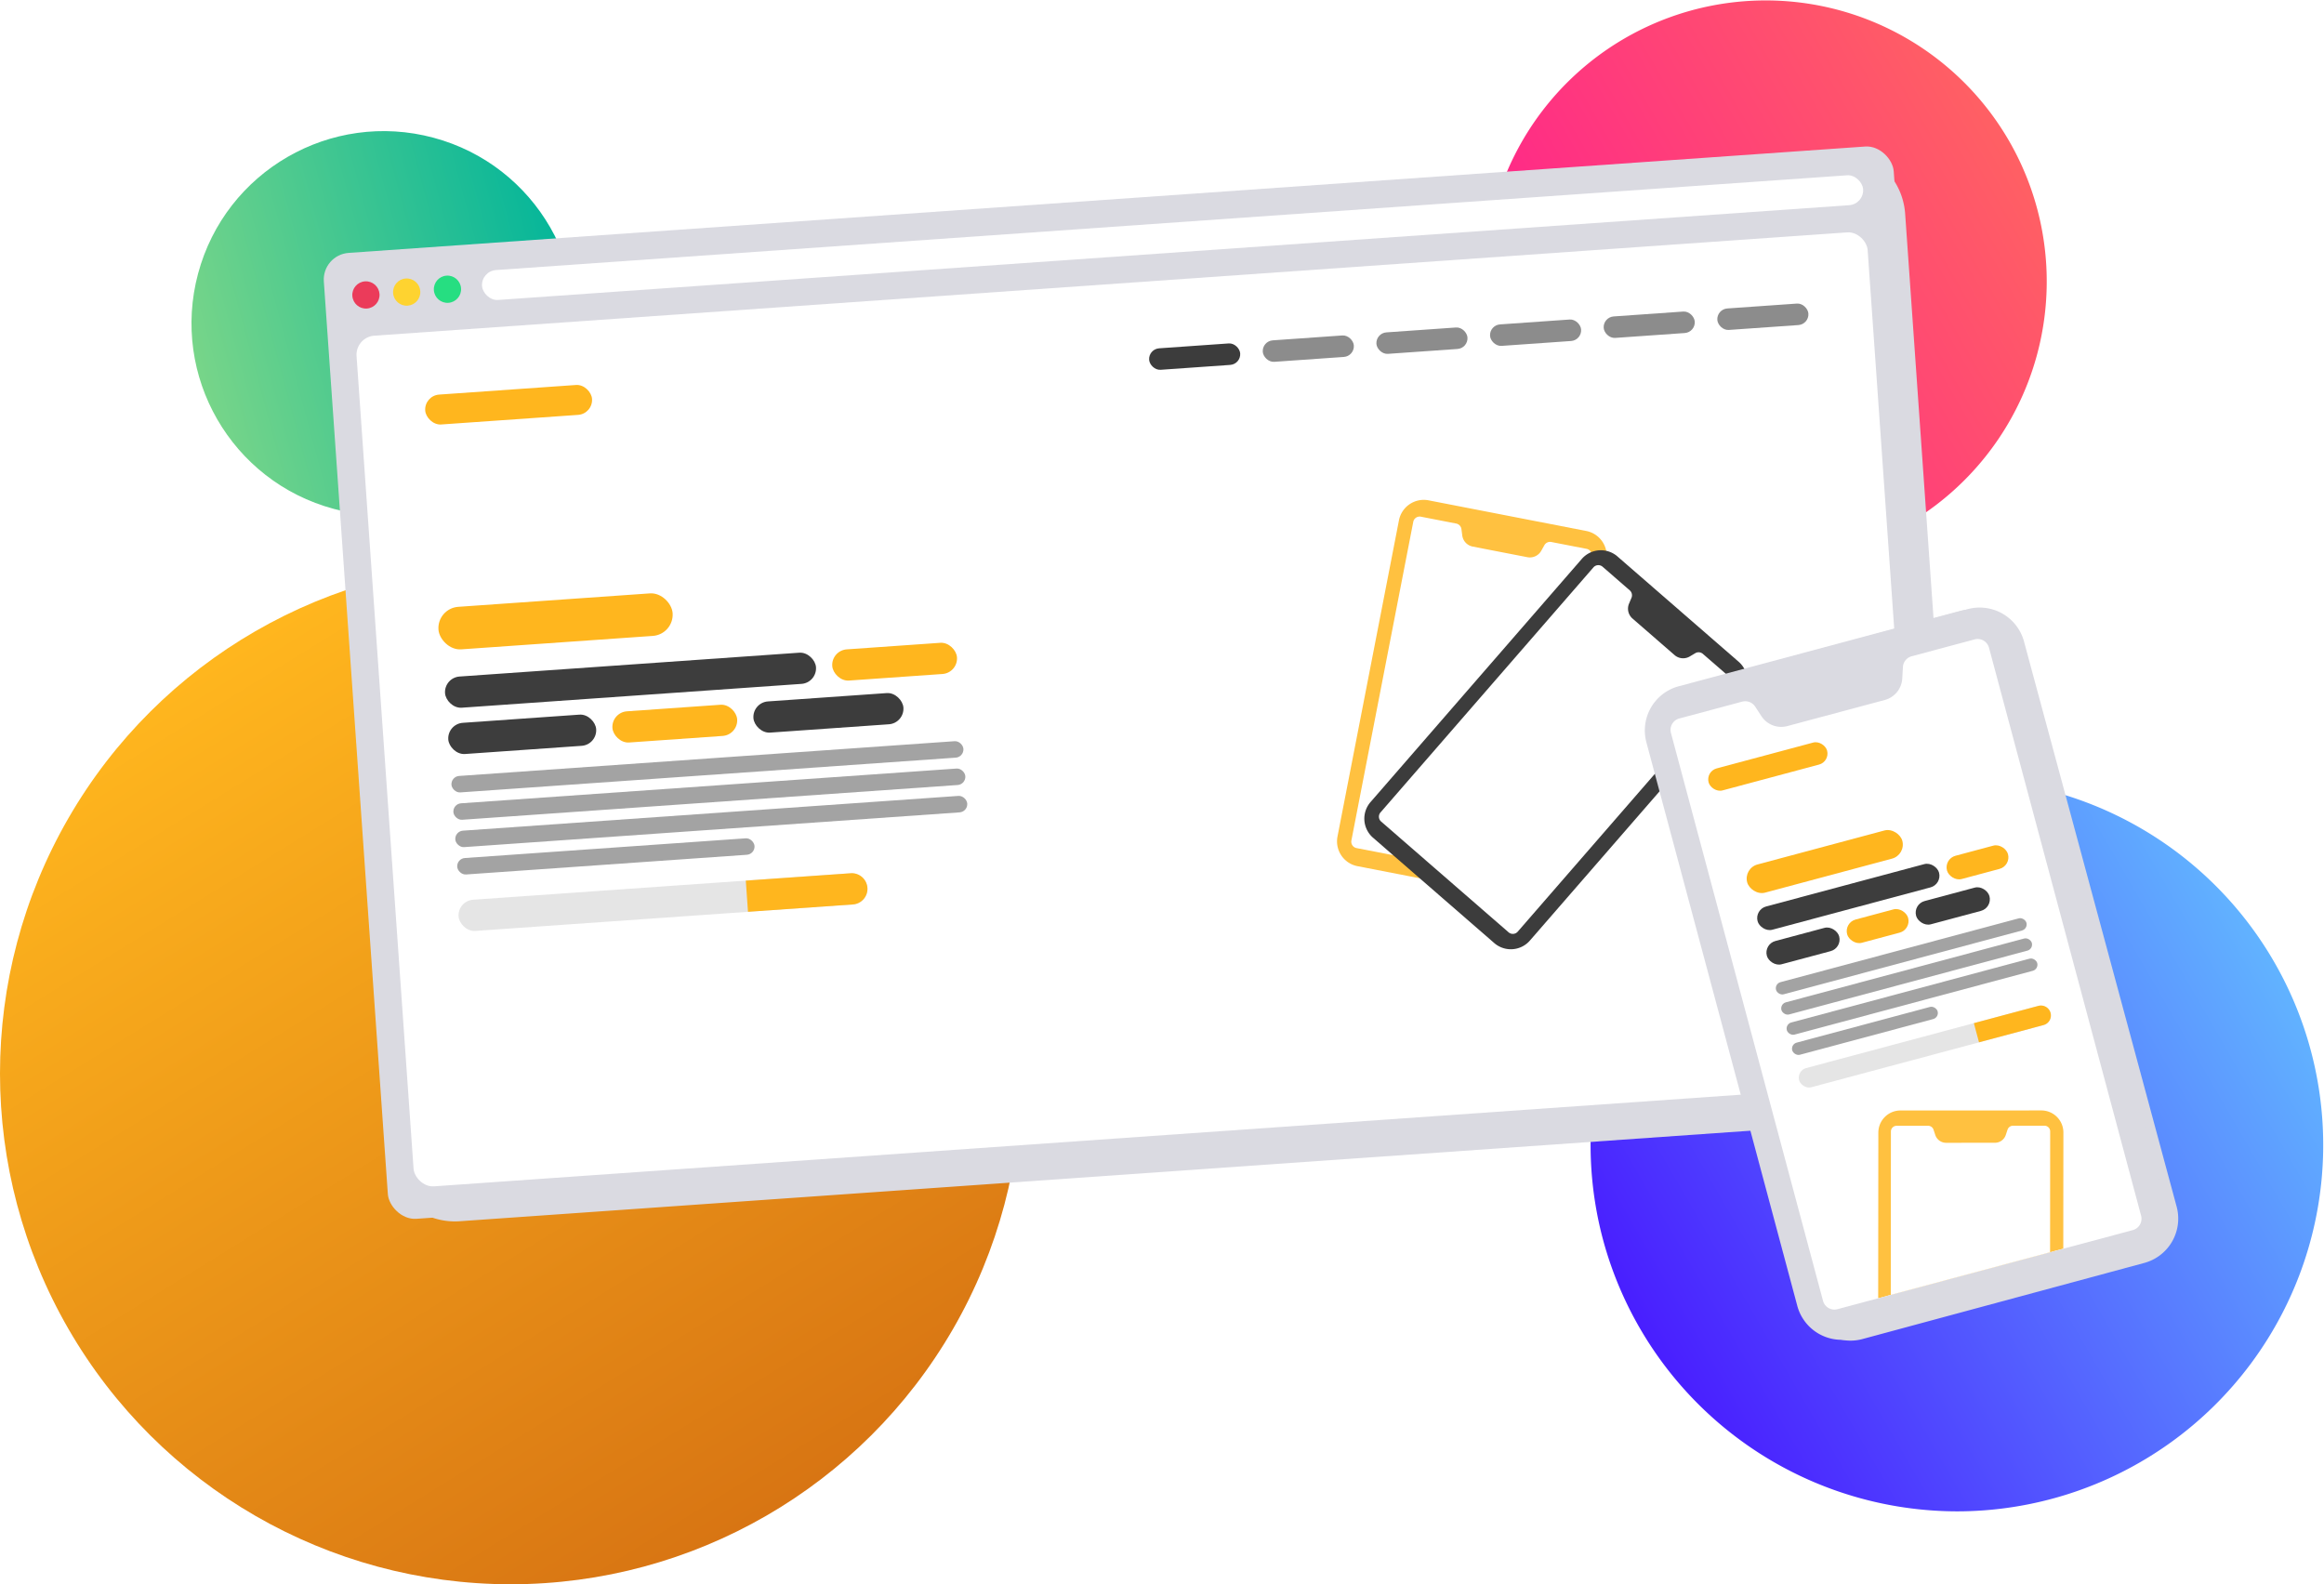 <svg xmlns="http://www.w3.org/2000/svg" xmlns:xlink="http://www.w3.org/1999/xlink" viewBox="0 0 608.686 414.948"><defs><style>.a{fill:none;}.b{fill:url(#c);}.c{fill:url(#d);}.d{fill:url(#e);}.e{fill:url(#f);}.f{fill:#dadae1;}.g{fill:#fff;}.h{opacity:0.85;}.i{fill:#ffb61e;}.j{fill:#eb3b5a;}.k{fill:#fed330;}.l{fill:#26de81;}.m,.o,.p{fill:#1b1b1b;}.m{opacity:0.5;}.n{fill:#3c3c3c;}.o{opacity:0.849;}.p{opacity:0.4;}.q{fill:#e5e5e5;}.r{clip-path:url(#k);}.s{filter:url(#i);}.t{filter:url(#g);}</style><filter id="a" x="451.043" y="260.072" width="125.531" height="98.559" filterUnits="userSpaceOnUse"><feOffset input="SourceAlpha"/><feGaussianBlur stdDeviation="5" result="b"/><feFlood flood-opacity="0.161"/><feComposite operator="in" in2="b"/><feComposite in="SourceGraphic"/></filter><linearGradient id="c" x1="0.072" y1="0.756" x2="0.96" y2="0.242" gradientUnits="objectBoundingBox"><stop offset="0" stop-color="#77d589"/><stop offset="1" stop-color="#02b59a"/></linearGradient><linearGradient id="d" x1="0.072" y1="0.756" x2="0.922" y2="0.23" gradientUnits="objectBoundingBox"><stop offset="0" stop-color="#ffb61e"/><stop offset="1" stop-color="#d87513"/></linearGradient><linearGradient id="e" x1="0.072" y1="0.756" x2="0.96" y2="0.242" gradientUnits="objectBoundingBox"><stop offset="0" stop-color="#491eff"/><stop offset="1" stop-color="#62b7ff"/></linearGradient><linearGradient id="f" x1="0.072" y1="0.756" x2="0.96" y2="0.242" gradientUnits="objectBoundingBox"><stop offset="0" stop-color="#ff1e8f"/><stop offset="1" stop-color="#ff6262"/></linearGradient><filter id="g" x="61.035" y="16.104" width="473.682" height="326.62" filterUnits="userSpaceOnUse"><feOffset input="SourceAlpha"/><feGaussianBlur stdDeviation="7.5" result="h"/><feFlood flood-opacity="0.161"/><feComposite operator="in" in2="h"/><feComposite in="SourceGraphic"/></filter><filter id="i" x="413.109" y="141.919" width="172.503" height="226.667" filterUnits="userSpaceOnUse"><feOffset input="SourceAlpha"/><feGaussianBlur stdDeviation="5" result="j"/><feFlood flood-opacity="0.161"/><feComposite operator="in" in2="j"/><feComposite in="SourceGraphic"/></filter><clipPath id="k"><rect class="a" width="86.062" height="47.917"/></clipPath></defs><g transform="translate(-1913.65 341.351)"><ellipse class="b" cx="50.331" cy="50.331" rx="50.331" ry="50.331" transform="translate(1978.565 -318.316) rotate(15.009)"/><circle class="c" cx="133.772" cy="133.772" r="133.772" transform="translate(2181.193 -193.946) rotate(90)"/><path class="d" d="M3.3,120.945a95.942,95.942,0,1,1,92.711,71.2A96.181,96.181,0,0,1,3.3,120.945Z" transform="translate(2330.192 -137.644)"/><path class="e" d="M8.621,108.214a73.609,73.609,0,1,1,65.108,39.117A73.327,73.327,0,0,1,8.621,108.214Z" transform="translate(2302.46 -341.351)"/><g transform="matrix(0.998, -0.07, 0.07, 0.998, 37.873, 164.953)"><g class="t" transform="matrix(1, 0.07, -0.07, 1, 1906.53, -374.22)"><path class="f" d="M18,253.5a18,18,0,0,1-18-18V18A18,18,0,0,1,18,0H394a18,18,0,0,1,18,18V235.5a18,18,0,0,1-18,18Z" transform="matrix(1, -0.07, 0.07, 1, 83.53, 67.34)"/></g><g transform="translate(1985.158 -301.216)"><g transform="translate(0 0)"><rect class="f" width="412.002" height="253.497" rx="7"/><rect class="g" width="396.568" height="223.248" rx="5" transform="translate(7.18 22.091)"/><g class="h" transform="translate(252.86 82.689)"><path class="i" d="M6.5,0H48.776a6.619,6.619,0,0,1,6.5,6.728v84.1a6.619,6.619,0,0,1-6.5,6.728H6.5A6.619,6.619,0,0,1,0,90.826V6.728A6.619,6.619,0,0,1,6.5,0Z" transform="matrix(0.966, 0.259, -0.259, 0.966, 25.249, 0)"/><path class="g" d="M43.944,96.866,1.259,85.428a1.705,1.705,0,0,1-1.2-2.082L4.016,68.571,49.986,80.888,4.017,68.571,18.973,12.751h0l3.08-11.492a1.705,1.705,0,0,1,2.082-1.2l9.1,2.44A1.717,1.717,0,0,1,34.5,4.047l.1,1.68a3.415,3.415,0,0,0,2.517,3.085l14.1,3.779a3.417,3.417,0,0,0,3.722-1.414l.923-1.407a1.715,1.715,0,0,1,1.863-.715l9.1,2.44a1.7,1.7,0,0,1,1.2,2.082L64.942,25.069,49.986,80.888,46.027,95.664a1.7,1.7,0,0,1-2.082,1.2Z" transform="translate(5.193 5.783)"/></g><g transform="translate(7.18 7.732)"><circle class="j" cx="3.566" cy="3.566" r="3.566" transform="translate(0 0)"/><circle class="k" cx="3.566" cy="3.566" r="3.566" transform="translate(10.699 0)"/><circle class="l" cx="3.566" cy="3.566" r="3.566" transform="translate(21.398 0)"/></g><rect class="g" width="362.447" height="7.846" rx="3.923" transform="translate(41.233 7.18)"/><rect class="i" width="43.78" height="7.846" rx="3.923" transform="translate(24.112 38.66)"/><rect class="m" width="23.898" height="5.637" rx="2.818" transform="translate(363.213 39.764)"/><rect class="m" width="23.898" height="5.637" rx="2.818" transform="translate(273.743 39.764)"/><rect class="m" width="23.898" height="5.637" rx="2.818" transform="translate(333.389 39.764)"/><rect class="m" width="23.898" height="5.637" rx="2.818" transform="translate(243.92 39.764)"/><rect class="m" width="23.898" height="5.637" rx="2.818" transform="translate(303.566 39.764)"/><rect class="n" width="23.898" height="5.637" rx="2.818" transform="translate(214.097 39.764)"/><g transform="translate(23.56 94.44)"><rect class="i" width="61.453" height="11.159" rx="5.58"/><rect class="o" width="97.352" height="8.185" rx="4.092" transform="translate(0.552 18.225)"/><rect class="o" width="38.81" height="8.185" rx="4.092" transform="translate(0.552 30.375)"/><rect class="p" width="134.355" height="4.319" rx="2.159" transform="translate(0.552 44.183)"/><rect class="p" width="134.355" height="4.319" rx="2.159" transform="translate(0.552 51.362)"/><rect class="p" width="134.355" height="4.319" rx="2.159" transform="translate(0.552 58.542)"/><rect class="p" width="78.022" height="4.319" rx="2.159" transform="translate(0.552 65.721)"/><rect class="i" width="32.735" height="8.185" rx="4.092" transform="translate(102.172 18.225)"/><rect class="i" width="32.735" height="8.185" rx="4.092" transform="translate(43.63 30.375)"/><rect class="n" width="39.362" height="8.185" rx="4.092" transform="translate(80.633 30.375)"/><g transform="translate(0 76.767)"><rect class="q" width="107.293" height="8.188" rx="4.094"/><path class="i" d="M0,0H27.536A4.094,4.094,0,0,1,31.63,4.094v0a4.094,4.094,0,0,1-4.094,4.094H0a0,0,0,0,1,0,0V0A0,0,0,0,1,0,0Z" transform="translate(75.663)"/></g></g><g transform="translate(259.134 97.835)"><path class="n" d="M6.5,0H48.776a6.619,6.619,0,0,1,6.5,6.728v84.1a6.619,6.619,0,0,1-6.5,6.728H6.5A6.619,6.619,0,0,1,0,90.826V6.728A6.619,6.619,0,0,1,6.5,0Z" transform="translate(68.981 0) rotate(45)"/><path class="g" d="M1.7,88.383a1.7,1.7,0,0,1-1.7-1.7v-15.3H47.591v15.3a1.7,1.7,0,0,1-1.7,1.7Zm-1.7-17V13.6H47.591V71.386ZM0,13.6V1.7A1.7,1.7,0,0,1,1.7,0h9.426A1.716,1.716,0,0,1,12.74,1.173l.527,1.6A3.415,3.415,0,0,0,16.5,5.1h14.6a3.415,3.415,0,0,0,3.229-2.329l.527-1.6A1.716,1.716,0,0,1,36.465,0h9.426a1.7,1.7,0,0,1,1.7,1.7V13.6Z" transform="translate(68.391 5.895) rotate(45)"/></g></g></g></g><g transform="translate(1991.653 -44.435) rotate(-30)"><g class="s" transform="matrix(0.87, 0.5, -0.5, 0.87, 80.9, -296.14)"><path class="f" d="M11.784,176.765A11.993,11.993,0,0,1,0,164.575V12.191A11.992,11.992,0,0,1,11.784,0h76.6a11.992,11.992,0,0,1,11.785,12.191V164.575a11.993,11.993,0,0,1-11.785,12.191Z" transform="translate(428.11 182.84) rotate(-15)"/></g><g transform="matrix(0.966, 0.259, -0.259, 0.966, 360.237, 76.264)"><path class="f" d="M11.784,0h76.6a11.993,11.993,0,0,1,11.784,12.191V164.575a11.993,11.993,0,0,1-11.784,12.191h-76.6A11.993,11.993,0,0,1,0,164.575V12.191A11.993,11.993,0,0,1,11.784,0Z"/><path class="g" d="M3.08,160.147A3.089,3.089,0,0,1,0,157.068V129.35H86.233v27.718a3.089,3.089,0,0,1-3.08,3.08ZM0,129.35V24.638H86.233V129.35ZM0,24.638V3.08A3.089,3.089,0,0,1,3.08,0H20.159a3.109,3.109,0,0,1,2.926,2.125L24.04,5.02a6.188,6.188,0,0,0,5.851,4.219H56.342A6.188,6.188,0,0,0,62.194,5.02l.955-2.895A3.109,3.109,0,0,1,66.074,0H83.153a3.089,3.089,0,0,1,3.08,3.08V24.638Z" transform="translate(6.846 8.189)"/><g transform="translate(13.024 23.35)"><rect class="i" width="32.129" height="5.966" rx="2.983"/></g><g transform="translate(15.747 50.417)"><rect class="i" width="42.06" height="7.64" rx="3.82" transform="translate(0.265 0)"/><rect class="p" width="67.888" height="3.287" rx="1.643" transform="translate(0.279 31.331)"/><rect class="p" width="67.888" height="3.287" rx="1.643" transform="translate(0.279 36.796)"/><rect class="p" width="67.888" height="3.287" rx="1.643" transform="translate(0.279 42.26)"/><rect class="p" width="39.424" height="3.287" rx="1.643" transform="translate(0.279 47.724)"/><g transform="translate(0.265 11.21)"><rect class="o" width="49.191" height="6.307" rx="3.153"/><rect class="o" width="19.61" height="6.307" rx="3.153" transform="translate(0 9.363)"/><rect class="i" width="16.541" height="6.307" rx="3.153" transform="translate(51.347 0)"/><rect class="i" width="16.541" height="6.307" rx="3.153" transform="translate(21.767 9.363)"/><rect class="n" width="19.889" height="6.307" rx="3.153" transform="translate(40.464 9.363)"/></g><g transform="translate(0 54.801)"><rect class="q" width="68.167" height="5.202" rx="2.601"/><path class="i" d="M0,0H17.495a2.6,2.6,0,0,1,2.6,2.6v0a2.6,2.6,0,0,1-2.6,2.6H0a0,0,0,0,1,0,0V0A0,0,0,0,1,0,0Z" transform="translate(48.071 0)"/></g></g><g class="r" transform="translate(7.005 120.42)"><g class="h" transform="translate(4.608 0.384)"><path class="i" d="M5.749.023,42.8,0a5.786,5.786,0,0,1,5.7,5.881l-.045,73.554a5.8,5.8,0,0,1-5.7,5.888L5.7,85.345A5.786,5.786,0,0,1,0,79.464L.045,5.91A5.8,5.8,0,0,1,5.749.023Z" transform="matrix(0.966, 0.259, -0.259, 0.966, 22.089, 0)"/><path class="g" d="M38.522,84.707,1.1,74.7A1.491,1.491,0,0,1,.05,72.885L3.522,59.964h0L16.632,11.151l31.8,8.5-31.8-8.5L19.332,1.1A1.5,1.5,0,0,1,21.156.05l7.982,2.134a1.5,1.5,0,0,1,1.1,1.356l.083,1.468a2.992,2.992,0,0,0,2.207,2.7l12.36,3.3a3,3,0,0,0,3.263-1.236l.809-1.23a1.507,1.507,0,0,1,1.634-.625l7.98,2.134a1.488,1.488,0,0,1,1.054,1.819l-2.7,10.05h0L43.818,70.735l-3.47,12.92a1.495,1.495,0,0,1-1.826,1.052Z" transform="translate(4.548 5.094)"/></g></g></g></g></g></svg>
